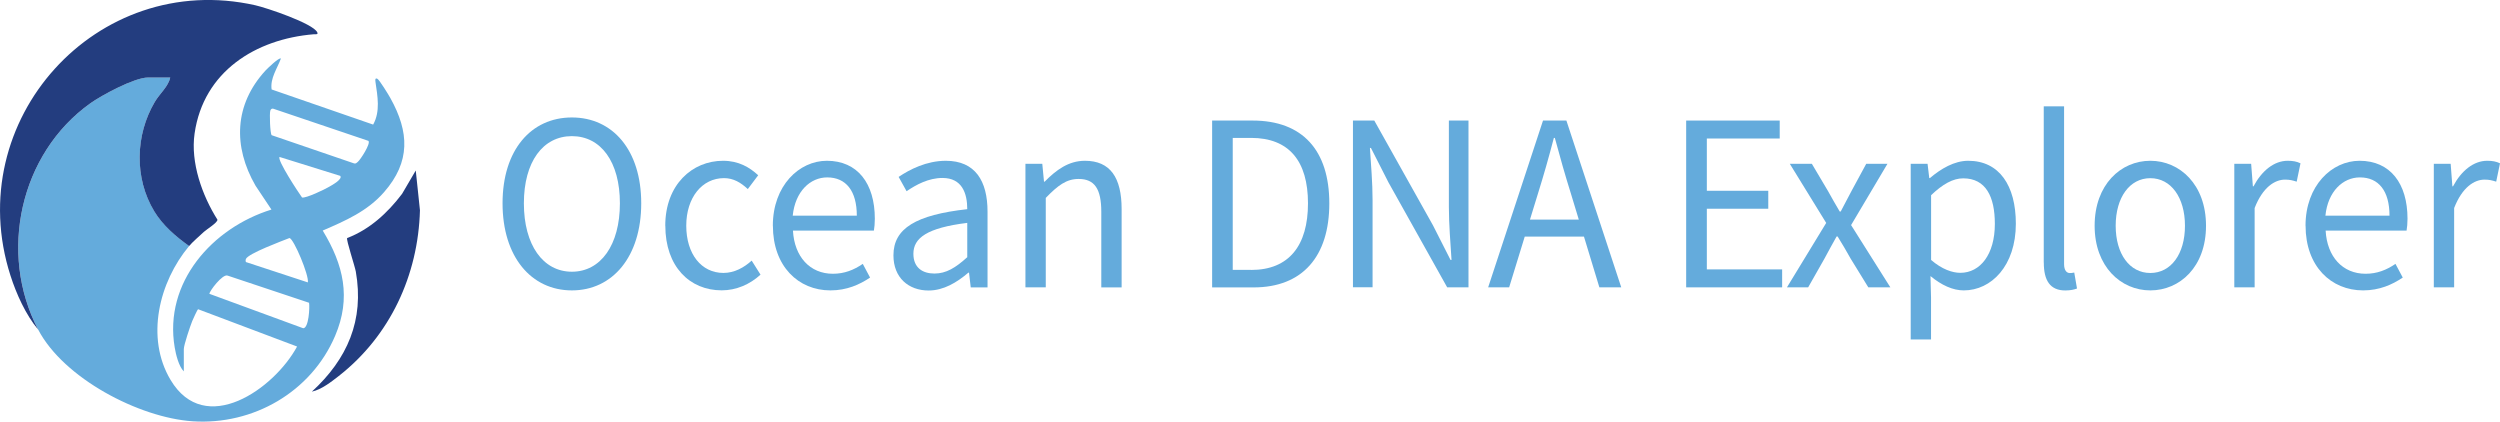 <?xml version="1.0" encoding="UTF-8"?>
<svg id="Layer_2" data-name="Layer 2" xmlns="http://www.w3.org/2000/svg" viewBox="0 0 452.49 76.31">
  <defs>
    <style>
      .cls-1 {
        fill: #64abdc;
      }

      .cls-2 {
        fill: #233d7f;
      }
    </style>
  </defs>
  <g id="Layer_1-2" data-name="Layer 1">
    <g>
      <path class="cls-1" d="M34.24,44.52c-5.46,6.52-7.93,16.6-3.37,24.24,6.25,10.47,18.76,1.62,22.9-6.04l-17.91-6.75c-.12.02-.94,1.83-1.07,2.15-.36.9-1.52,4.31-1.52,5.07v4.03c-.92-.92-1.43-3.03-1.65-4.33-2-11.78,6.82-21.65,17.51-24.96l-2.88-4.32c-4.1-7.1-3.86-14.66,1.78-20.82.28-.31,2.52-2.49,2.81-2.19-.66,1.81-1.96,3.55-1.68,5.59l18.38,6.36c1.33-2.4.79-5.13.42-7.71-.04-.29-.11-.81.34-.58.37.18,2.05,2.93,2.36,3.5,3.42,6.14,3.66,11.52-1.14,17.01-3.02,3.46-6.99,5.18-11.11,6.96,3.77,6.2,5.19,12.17,2.24,19.07-4.33,10.15-14.84,16.18-25.79,15.45-9.7-.65-23.35-7.79-27.95-16.59C-.35,45.78,3.62,27.79,16.34,18.7c2.09-1.49,8.02-4.68,10.45-4.68h4.03c-.34,1.63-1.9,2.9-2.79,4.41-3.54,6-3.75,13.81-.09,19.82,1.56,2.56,3.89,4.55,6.3,6.27ZM66.69,25.5l-17.25-5.83c-.26-.07-.45.13-.52.37-.16.53-.04,4.11.25,4.43l14.84,5.08c.36.15.5-.05.75-.25.49-.41,2.36-3.3,1.93-3.79ZM61.58,31.83l-10.98-3.42c-.49.52,3.44,6.47,4.07,7.34.74.15,4.07-1.45,4.88-1.93.49-.28,2.53-1.39,2.03-1.99ZM55.72,51.11c.24-1.27-2.53-7.85-3.32-8.03-1.27.5-7.47,2.8-7.89,3.79-.06.15-.13.59.12.6l11.08,3.64ZM55.94,54.8l-14.75-4.92c-.9-.35-3.28,2.8-3.29,3.3l16.98,6.23c1.01-.01,1.2-3.81,1.06-4.62Z"/>
      <path class="cls-2" d="M6.9,59.65c-2.23-2.66-3.94-6.45-5-9.76C-7.13,21.81,17.48-5.49,46.2.95c2.01.45,10.4,3.26,11.22,4.89.24.48-.37.34-.61.36-10.54.86-19.98,6.75-21.59,17.96-.76,5.27,1.37,11.22,4.14,15.61,0,.55-1.94,1.72-2.45,2.19-.73.68-2.1,1.87-2.68,2.57-2.41-1.72-4.74-3.71-6.3-6.27-3.65-6.01-3.45-13.83.09-19.82.89-1.51,2.45-2.78,2.79-4.41h-4.03c-2.44,0-8.36,3.19-10.45,4.68C3.62,27.79-.35,45.78,6.9,59.65Z"/>
      <path class="cls-2" d="M56.45,70.88c6.41-5.88,9.51-12.92,7.95-21.73-.16-.93-1.77-5.78-1.57-6.06,4.1-1.57,7.33-4.56,9.94-8l2.48-4.23.76,7.2c-.32,11.77-5.42,22.74-14.69,29.99-1.37,1.07-3.16,2.47-4.86,2.83Z"/>
    </g>
    <g>
      <path class="cls-1" d="M90.96,36.8c0-9.67,5.18-15.54,12.55-15.54s12.55,5.89,12.55,15.54-5.18,15.76-12.55,15.76-12.55-6.09-12.55-15.76ZM112.2,36.8c0-7.52-3.45-12.16-8.69-12.16s-8.69,4.64-8.69,12.16,3.45,12.38,8.69,12.38,8.69-4.86,8.69-12.38Z"/>
      <path class="cls-1" d="M120.41,40.86c0-7.46,4.9-11.76,10.46-11.76,2.85,0,4.83,1.21,6.36,2.62l-1.88,2.5c-1.27-1.18-2.6-1.98-4.31-1.98-3.94,0-6.83,3.49-6.83,8.61s2.73,8.55,6.73,8.55c1.99,0,3.75-.99,5.11-2.23l1.6,2.54c-1.95,1.79-4.42,2.84-7.03,2.84-5.79,0-10.2-4.3-10.2-11.7Z"/>
      <path class="cls-1" d="M139.88,40.86c0-7.28,4.77-11.76,9.78-11.76,5.55,0,8.68,4.1,8.68,10.49,0,.8-.07,1.6-.17,2.15h-14.65c.26,4.74,3.08,7.81,7.23,7.81,2.09,0,3.8-.69,5.41-1.79l1.32,2.48c-1.91,1.28-4.22,2.32-7.18,2.32-5.8,0-10.41-4.36-10.41-11.7ZM155.08,39.03c0-4.48-1.96-6.92-5.36-6.92-3.06,0-5.79,2.52-6.24,6.92h11.6Z"/>
      <path class="cls-1" d="M161.71,46.2c0-4.87,4.09-7.31,13.36-8.34,0-2.88-.94-5.65-4.49-5.65-2.52,0-4.78,1.23-6.49,2.4l-1.44-2.59c2-1.35,5.05-2.92,8.54-2.92,5.31,0,7.55,3.63,7.55,9.2v13.72h-3.04l-.31-2.67h-.12c-2.07,1.77-4.49,3.23-7.19,3.23-3.64,0-6.37-2.32-6.37-6.36ZM175.07,46.55v-6.21c-7.29.9-9.75,2.74-9.75,5.59,0,2.54,1.68,3.58,3.81,3.58s3.83-1.05,5.94-2.96Z"/>
      <path class="cls-1" d="M185.61,29.65h3.04l.31,3.23h.12c2.07-2.1,4.31-3.78,7.29-3.78,4.58,0,6.64,3.04,6.64,8.75v14.17h-3.68v-13.68c0-4.17-1.23-5.95-4.1-5.95-2.22,0-3.76,1.17-5.95,3.43v16.19h-3.68v-22.36Z"/>
      <path class="cls-1" d="M219.38,21.82h7.35c9.03,0,13.87,5.4,13.87,14.99s-4.84,15.21-13.7,15.21h-7.51v-30.19ZM226.45,48.86c6.86,0,10.29-4.42,10.29-12.06s-3.42-11.84-10.29-11.84h-3.33v23.89h3.33Z"/>
      <path class="cls-1" d="M244.88,21.82h3.86l10.63,18.98,3.17,6.25h.18c-.19-3.05-.48-6.45-.48-9.61v-15.63h3.55v30.19h-3.86l-10.63-19-3.17-6.23h-.18c.19,3.05.48,6.27.48,9.43v15.8h-3.55v-30.19Z"/>
      <path class="cls-1" d="M279.29,21.82h4.22l9.93,30.19h-3.96l-5.12-16.86c-1.06-3.38-2-6.69-2.94-10.18h-.18c-.91,3.5-1.85,6.8-2.91,10.18l-5.18,16.86h-3.8l9.93-30.19ZM274.58,39.75h13.52v3.07h-13.52v-3.07Z"/>
      <path class="cls-1" d="M305.2,21.82h16.92v3.25h-13.19v9.46h11.12v3.25h-11.12v10.98h13.63v3.25h-17.37v-30.19Z"/>
      <path class="cls-1" d="M330.53,40.34l-6.58-10.69h3.99l2.91,4.91c.67,1.23,1.41,2.49,2.13,3.72h.18c.66-1.23,1.31-2.49,1.96-3.72l2.66-4.91h3.84l-6.58,11.09,7.11,11.27h-3.99l-3.2-5.2c-.76-1.35-1.55-2.73-2.36-4.01h-.18c-.75,1.29-1.45,2.65-2.2,4.01l-2.95,5.2h-3.84l7.11-11.67Z"/>
      <path class="cls-1" d="M345.84,29.65h3.04l.31,2.58h.12c1.97-1.68,4.41-3.13,6.93-3.13,5.62,0,8.62,4.48,8.62,11.39,0,7.62-4.45,12.07-9.42,12.07-1.99,0-4.03-.94-6.03-2.59l.1,3.9v7.57h-3.68v-31.8ZM361.06,40.52c0-4.94-1.64-8.24-5.73-8.24-1.84,0-3.7,1.04-5.81,3.05v11.72c1.97,1.7,3.86,2.33,5.29,2.33,3.6,0,6.25-3.33,6.25-8.85Z"/>
      <path class="cls-1" d="M369.91,47.52v-28.28h3.68v28.56c0,1.16.49,1.62,1.03,1.62.21,0,.39,0,.81-.09l.5,2.89c-.52.19-1.15.35-2.12.35-2.76,0-3.89-1.81-3.89-5.04Z"/>
      <path class="cls-1" d="M379.12,40.86c0-7.46,4.75-11.76,10.08-11.76s10.08,4.3,10.08,11.76-4.75,11.7-10.08,11.7-10.08-4.3-10.08-11.7ZM395.47,40.86c0-5.12-2.53-8.61-6.27-8.61s-6.27,3.49-6.27,8.61,2.53,8.55,6.27,8.55,6.27-3.43,6.27-8.55Z"/>
      <path class="cls-1" d="M404.41,29.65h3.04l.31,4.07h.12c1.51-2.84,3.74-4.62,6.18-4.62.96,0,1.64.13,2.32.46l-.69,3.32c-.75-.24-1.24-.37-2.11-.37-1.84,0-4.03,1.36-5.5,5.14v14.36h-3.68v-22.36Z"/>
      <path class="cls-1" d="M417.29,40.86c0-7.28,4.77-11.76,9.78-11.76,5.55,0,8.68,4.1,8.68,10.49,0,.8-.07,1.6-.17,2.15h-14.65c.26,4.74,3.08,7.81,7.23,7.81,2.09,0,3.8-.69,5.41-1.79l1.32,2.48c-1.91,1.28-4.22,2.32-7.18,2.32-5.8,0-10.41-4.36-10.41-11.7ZM432.49,39.03c0-4.48-1.96-6.92-5.36-6.92-3.06,0-5.79,2.52-6.24,6.92h11.6Z"/>
      <path class="cls-1" d="M440.52,29.65h3.04l.31,4.07h.12c1.51-2.84,3.74-4.62,6.18-4.62.96,0,1.64.13,2.32.46l-.69,3.32c-.75-.24-1.24-.37-2.11-.37-1.84,0-4.03,1.36-5.5,5.14v14.36h-3.68v-22.36Z"/>
    </g>
  </g>
</svg>